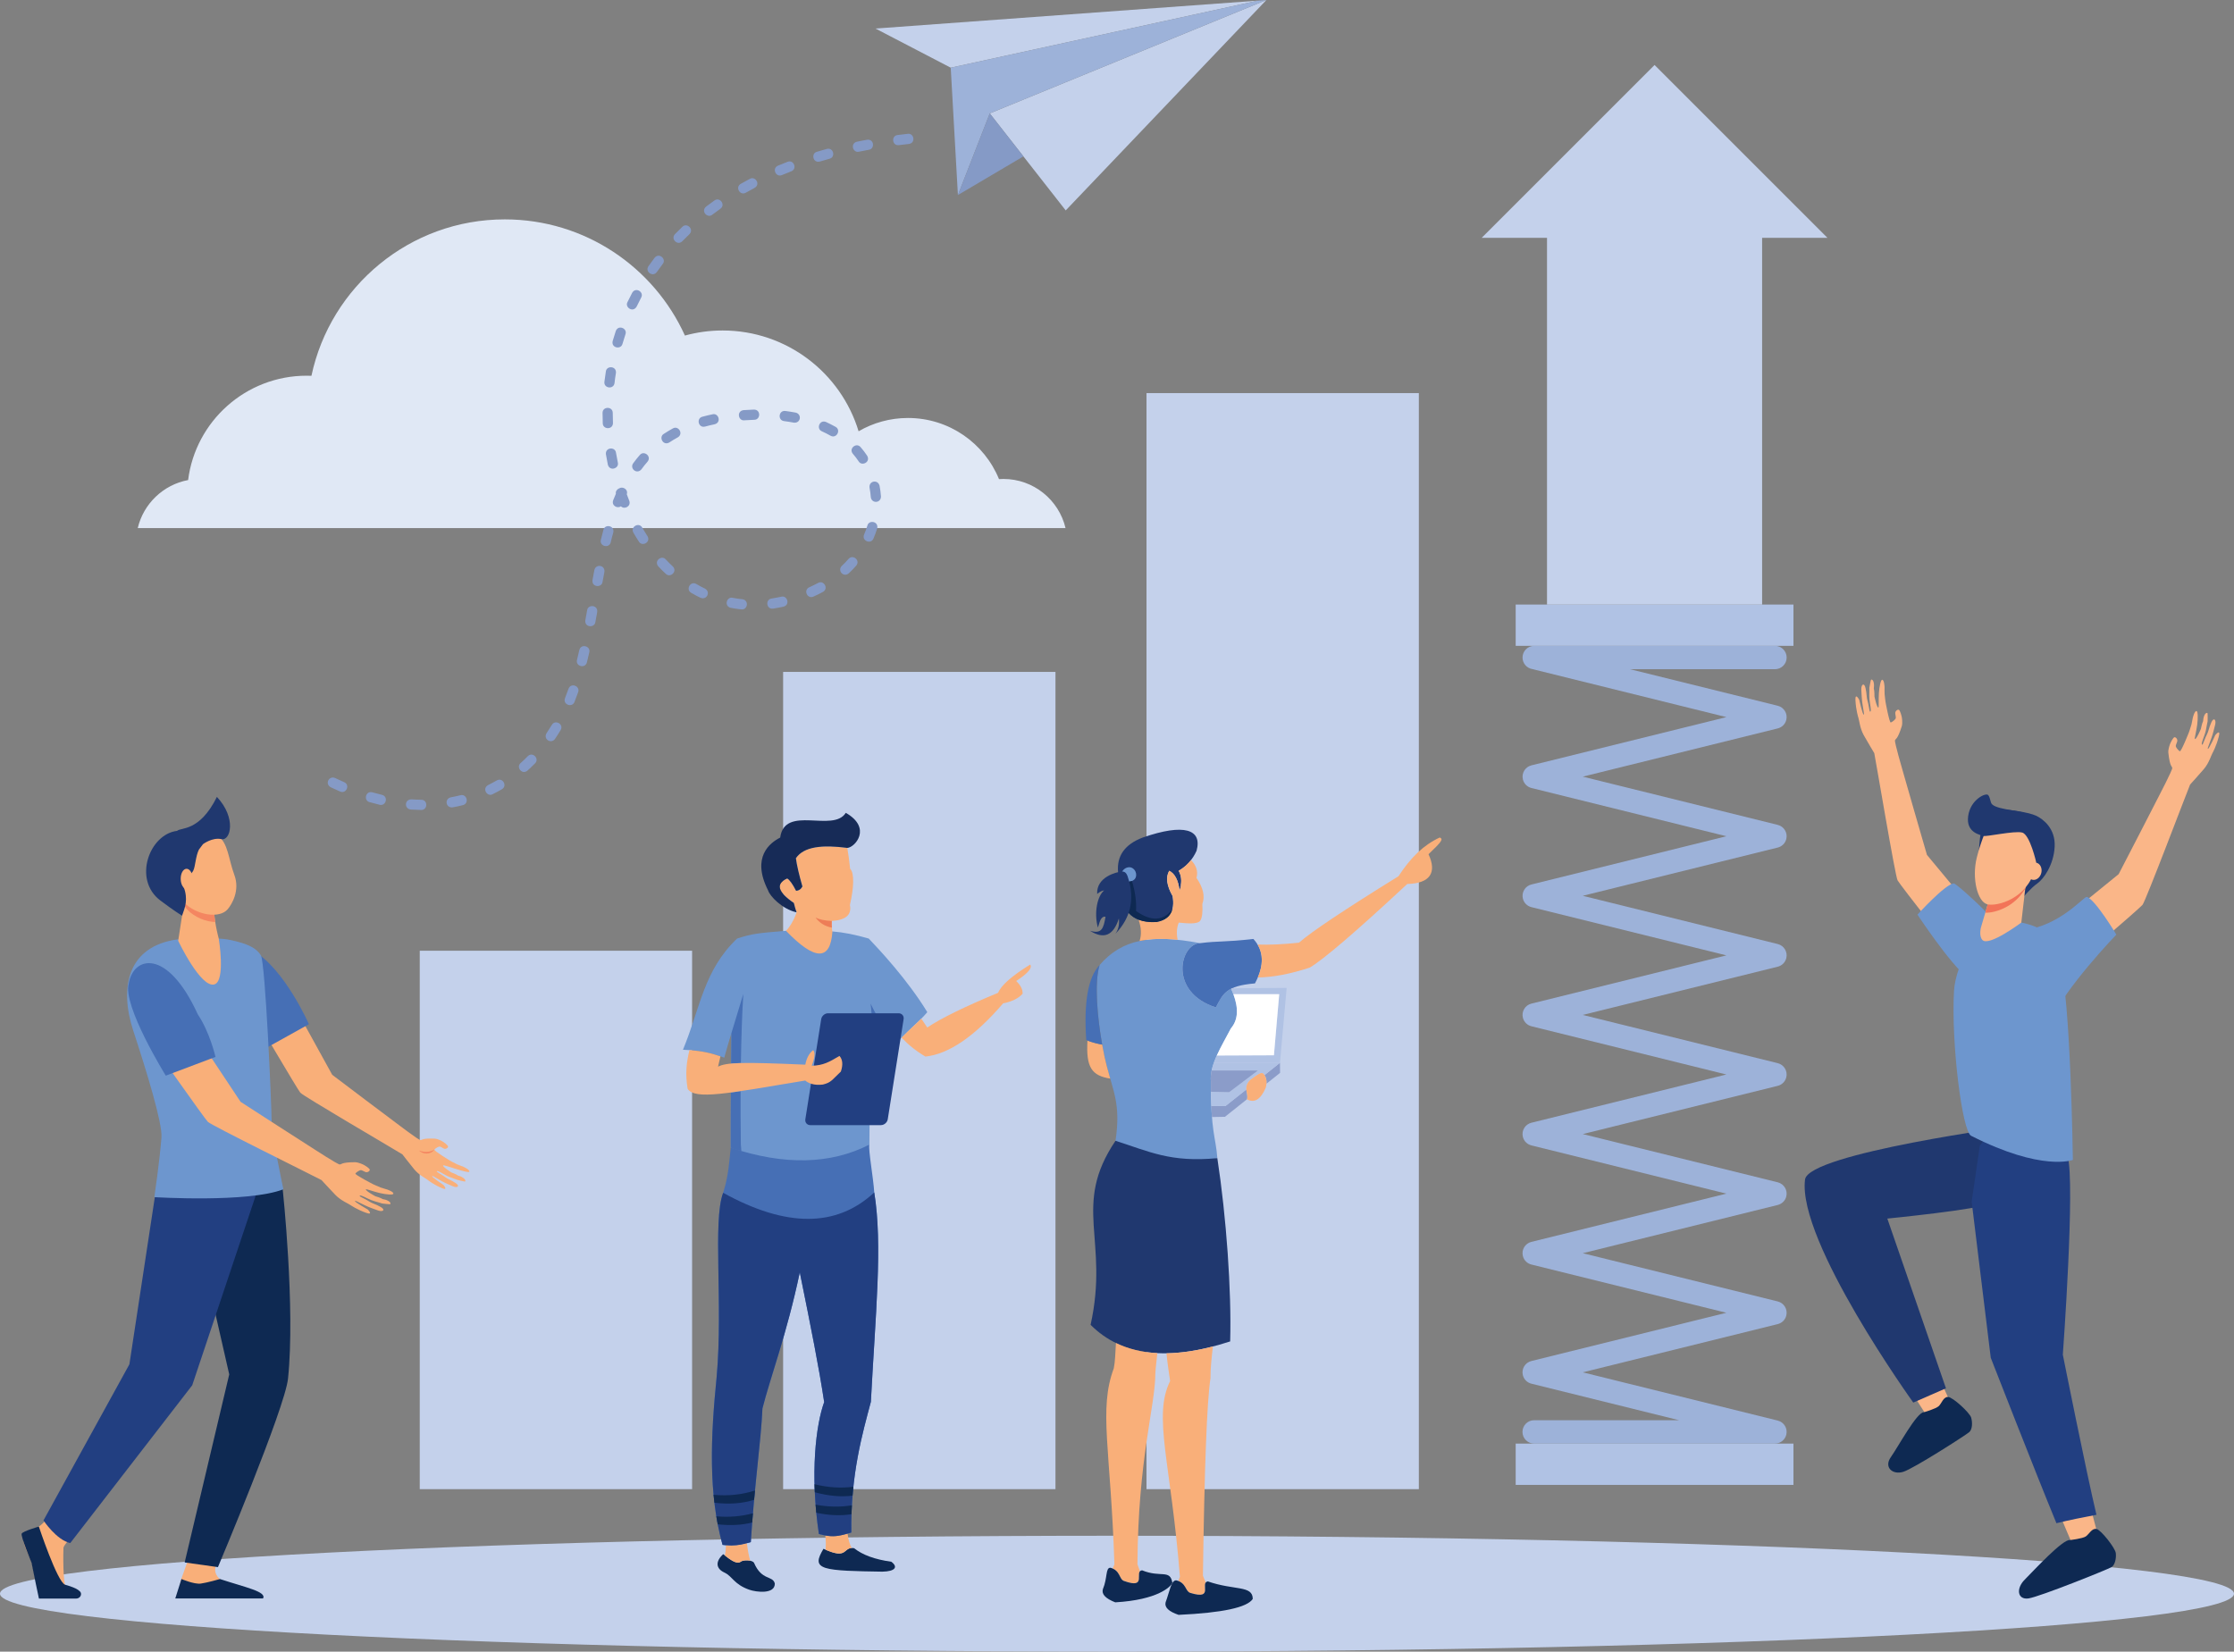 <?xml version="1.0" encoding="UTF-8"?><svg id="a" xmlns="http://www.w3.org/2000/svg" viewBox="0 0 1970.74 1457.23"><rect x="0" y="0" width="1970.74" height="1457.23" fill="#808080" stroke="none"/><path d="M121.49,465.95H939.98c-5.88-24.87-28.2-43.37-54.87-43.37-1.27,0-2.56,.05-3.83,.15-12.92-31.64-44.02-53.95-80.32-53.95-15.89,0-30.74,4.29-43.54,11.73-15.61-51.46-63.41-88.93-119.97-88.93-11.5,0-22.66,1.57-33.24,4.48-27.38-60.45-88.23-102.5-158.91-102.5-83.82,0-153.83,59.18-170.56,138.02-1.42-.05-2.82-.1-4.23-.1-53.7,0-98.02,40.16-104.56,92.07-21.91,4.11-39.36,20.86-44.44,42.4Z" style="fill:#e0e8f5; fill-rule:evenodd;"/><path d="M985.37,1354.99c544.2,0,985.36,22.89,985.36,51.13s-441.16,51.12-985.36,51.12S0,1434.35,0,1406.11s441.16-51.13,985.37-51.13Z" style="fill:#c4d1eb; fill-rule:evenodd;"/><polygon points="1117.17 0 873.12 100.05 940.13 185.65 1117.17 0" style="fill:#c4d1eb; fill-rule:evenodd;"/><polygon points="838.69 59.72 1109.71 .55 772.32 25.19 838.69 59.72" style="fill:#c4d1eb; fill-rule:evenodd;"/><polygon points="838.69 59.72 845.03 172.08 873.12 100.05 1117.17 0 1109.71 .55 838.69 59.72" style="fill:#9db2d9; fill-rule:evenodd;"/><polygon points="845.03 172.08 902.81 137.97 873.12 100.05 845.03 172.08" style="fill:#859ac6; fill-rule:evenodd;"/><path d="M800.82,118.07c5.71-.71,7.04,8.19,.97,8.95l-8.9,1.04c-5.81,.73-7.01-8.19-1.06-8.93l8.98-1.06h0ZM291.7,694.57c-5.36-3.06-1.46-10.41,3.9-8.12,2.66,1.24,5.29,2.47,7.99,3.65,5.48,2.35,1.93,10.62-3.52,8.29l-8.37-3.82h0Zm34.31,13.15c-5.41-1.35-3.64-10.18,2.45-8.65,2.84,.77,5.64,1.52,8.5,2.22,5.93,1.48,3.54,10.16-2.04,8.77-3.01-.71-5.94-1.51-8.91-2.33h0Zm36.31,6.53c-5.91-.74-5.48-8.98,.58-8.98,2.92,.19,5.81,.32,8.73,.36,5.87,0,5.93,9-.05,9-3.04-.19-6.16-.18-9.26-.38h0Zm36.98-1.92c-5.96,.75-7.47-7.4-1.65-8.85,2.87-.5,5.7-1.16,8.53-1.84,5.77-1.44,7.93,7.29,2.19,8.73-2.99,.75-6.03,1.44-9.07,1.97h0Zm35.28-11.59c-4.58,2.62-9.73-4.79-3.99-8.07,2.62-1.26,5.13-2.67,7.65-4.09,5.26-3.01,9.58,4.9,4.55,7.76-2.67,1.55-5.44,3.07-8.22,4.4h0Zm30.74-20.83c-4.89,4.07-10.25-3.16-6.02-6.69,2.07-1.86,4.4-3.98,6.28-6.01,4.31-4.31,10.54,2.19,6.46,6.27-2.21,2.21-4.4,4.35-6.72,6.43h0Zm24.27-27.95c-3.31,4.64-10.58,.42-7.46-5.03,1.64-2.43,3.21-4.88,4.72-7.39,2.82-4.93,10.78-.73,7.71,4.64-1.58,2.65-3.25,5.23-4.97,7.78h0Zm17.21-32.66c-2.01,5.36-10.53,2.45-8.38-3.3,1.09-2.73,2.11-5.48,3.08-8.25,2.19-5.83,10.5-2.34,8.52,2.94-1.02,2.89-2.09,5.76-3.22,8.61h0Zm10.94-34.92c-1.45,5.81-10.17,3.56-8.74-2.14l2.05-8.67c1.51-6.04,10.15-3.52,8.79,1.95l-2.09,8.86h0Zm7.46-35.49c-.66,5.24-9.67,4.9-8.85-1.64l1.6-8.83c.66-5.31,9.68-4.89,8.87,1.58l-1.61,8.89h0Zm6.33-35.46c-.66,5.27-9.67,4.9-8.86-1.62l1.66-8.9c1.42-5.67,9.6-4.4,8.84,1.71l-1.64,8.81h0Zm7.26-34.98c-1.44,5.78-10.17,3.57-8.74-2.16,.72-2.94,1.45-5.92,2.27-8.84,1.37-5.47,10.19-3.63,8.68,2.41-.85,2.68-1.54,5.83-2.22,8.59h0Zm8.96-31.75c-3.18,2.34-8.57-.69-6.82-5.36,.75-1.9,1.54-3.79,2.36-5.66-.39-2.22,1.01-4.01,2.84-4.76,3.06-2.02,8.25,.73,6.8,5.18,.7,1.91,1.41,3.84,2.17,5.72,1.84,4.91-4.29,8.05-7.36,4.88h0Zm18.06-32.59c-3.98,4.77-10.57-.69-7.24-5.36,1.83-2.51,3.81-4.98,5.85-7.32,3.61-4.33,10.75,1.16,6.77,5.94-1.9,2.15-3.68,4.42-5.38,6.74h0Zm24.65-23.73c-5.7,3.25-9.51-4.92-4.9-7.56,2.65-1.74,5.27-3.31,8.04-4.84,4.88-2.78,9.67,4.84,4.24,7.94-2.54,1.37-4.98,2.87-7.39,4.45h0Zm31.46-14.01c-5.93,1.49-7.88-7.31-2.3-8.7,3-.82,5.98-1.52,9.02-2.16,5.24-1.31,8.04,7.26,1.76,8.83-2.85,.59-5.68,1.28-8.49,2.04h0Zm34.67-5.53c-5.28,.66-7.12-8.17-.63-8.98,3.06-.22,6.1-.38,9.16-.47,6.27,0,5.86,8.99,.27,8.99-2.95,.1-5.87,.26-8.81,.46h0Zm35.03,.69c-5.77-.72-4.8-9.67,1.2-8.92,3.08,.4,6.09,.87,9.14,1.45,5.67,1.41,4.4,9.6-1.71,8.84-2.88-.54-5.73-.99-8.64-1.36h0Zm33.38,9.01c-5.23-2.24-1.96-10.63,3.71-8.2,2.94,1.33,5.62,2.76,8.44,4.29,5.03,2.87,.71,10.78-4.55,7.77l4.55-7.77-4.55,7.77c-2.5-1.4-4.99-2.68-7.6-3.86h0Zm27.35,19.84c-3.92-4.7,3.14-10.29,6.82-5.88,2.08,2.36,4.07,5,5.81,7.62,3.29,5.75-4.92,9.5-7.52,4.94-1.56-2.31-3.26-4.59-5.11-6.68h0Zm14.71,29.84c-.75-6.02,7.4-7.44,8.84-1.67,.62,3.15,1.02,6.28,1.25,9.48,0,6-8.24,6.52-8.99,.54-.2-2.83-.56-5.57-1.1-8.36h0Zm-1.86,33.41c1.28-5.12,10.19-3.71,8.59,2.69-.95,3.05-2.02,5.96-3.28,8.89-2.31,5.39-10.61,1.92-8.25-3.58,1.13-2.65,2.08-5.24,2.94-8h0Zm-16.64,29.49c3.59-4.3,10.75,1.15,6.74,5.96-2.05,2.34-4.28,4.68-6.56,6.79-4.68,3.9-10.28-2.44-6.13-6.59,2.07-1.93,4.08-4.03,5.94-6.16h0Zm-26.89,21.22c4.92-2.81,9.66,4.84,4.28,7.92-2.75,1.48-5.54,2.88-8.4,4.14-5.57,2.39-8.96-5.95-3.63-8.24,2.64-1.19,5.2-2.46,7.75-3.82h0Zm-32.4,12.13c5.32-1.33,8.02,7.27,1.83,8.82-3.06,.66-6.09,1.25-9.18,1.71-5.95,.75-6.99-8.2-1.17-8.92,2.89-.51,5.64-.98,8.52-1.6h0Zm-34.4,2.24c6.11,.76,4.73,9.66-.93,8.95-3.05-.27-6.34-.79-9.35-1.38-6.21-1.55-3.49-10.14,1.81-8.82,2.73,.53,5.7,1,8.47,1.25h0Zm-32.97-9.37c5.33,3.04,1.47,10.41-3.92,8.1-2.82-1.33-5.61-2.85-8.3-4.42-4.96-2.83-.71-10.78,4.62-7.73,2.43,1.44,5.04,2.84,7.6,4.04h0Zm-28.41-19.61c4.44,4.44-2.21,10.51-6.17,6.56-2.26-2.11-4.52-4.32-6.62-6.59-4.13-4.96,3.17-10.24,6.64-6.08,1.94,2.1,4.05,4.16,6.14,6.11h0Zm-22.33-26.75c3.26,5.7-4.92,9.51-7.55,4.9-1.69-2.57-3.28-5.2-4.84-7.86-2.98-5.21,4.88-9.6,7.79-4.51,1.48,2.53,2.99,5.02,4.6,7.47h0Zm-26.13-64.84c1.31,5.24-7.26,8.04-8.83,1.76-.62-3.01-1.18-6.02-1.68-9.05-.77-6.2,8.2-6.94,8.89-1.37,.54,2.89,1.03,5.77,1.62,8.66h0Zm-4.3-34.96c0,6.28-9,5.86-9,.28-.11-3.06-.18-6.09-.19-9.15,0-5.9,9-5.94,9,.02,.01,2.96,.07,5.89,.18,8.85h0Zm1.38-35.24c-.73,5.88-9.67,4.77-8.93-1.12,.36-3.04,.79-6.09,1.28-9.11,.67-5.38,9.67-4.88,8.87,1.53-.55,2.74-.88,5.91-1.22,8.71h0Zm7.01-34.54c-1.32,5.29-10.19,3.67-8.63-2.56,.85-2.94,1.77-5.84,2.72-8.75,2.22-5.92,10.48-2.33,8.54,2.86-.92,2.81-1.81,5.61-2.62,8.45h0Zm12.51-32.91c-3.29,5.75-10.68,.58-8.08-3.98,1.34-2.76,2.69-5.48,4.13-8.19,3.08-5.39,10.73-.64,7.92,4.27-1.38,2.61-2.69,5.24-3.97,7.9h0Zm17.76-30.44c-3.43,4.81-10.78-.4-7.32-5.24,1.76-2.5,3.55-4.97,5.41-7.41,4.05-4.86,10.66,1.26,7.12,5.52-1.79,2.34-3.5,4.72-5.2,7.13h0Zm22.49-27.19c-4.28,4.28-10.55-2.18-6.43-6.3,2.13-2.2,4.31-4.34,6.51-6.45,3.98-3.98,10.6,2.13,6.19,6.54-2.13,2.04-4.23,4.1-6.27,6.21h0Zm26.43-23.39c-4.12,3.43-10.4-3.04-5.4-7.21,2.43-1.84,4.89-3.67,7.39-5.42,4.7-3.36,10.09,3.86,5.13,7.4-2.41,1.69-4.78,3.44-7.12,5.22h0Zm29.56-19.43c-5.04,2.88-9.64-4.86-4.38-7.86,2.66-1.5,5.34-2.98,8.04-4.39,4.7-2.69,9.7,4.81,4.1,8.02-2.6,1.34-5.21,2.8-7.76,4.24h0Zm31.87-15.56c-5.32,2.28-9.02-5.92-3.44-8.32,2.81-1.18,5.65-2.32,8.49-3.41,5.56-2.09,8.72,6.35,3.16,8.44-2.74,1.03-5.51,2.16-8.21,3.3h0Zm33.44-11.94c-6.17,1.54-7.85-7.31-2.51-8.64l8.74-2.51c5.96-1.49,7.88,7.31,2.34,8.69l-8.56,2.46h0Zm34.55-8.69c-5.29,1.32-8.03-7.26-1.8-8.82,2.96-.62,5.94-1.17,8.92-1.74,6.54-.82,6.88,8.19,1.63,8.85-2.92,.55-5.85,1.1-8.75,1.71Z" style="fill:#859ac6; fill-rule:evenodd;"/><rect x="370.29" y="838.83" width="240.25" height="475.05" style="fill:#c4d1eb;"/><rect x="690.84" y="592.83" width="240.25" height="721.05" style="fill:#c4d1eb;"/><rect x="1011.39" y="346.83" width="240.26" height="967.05" style="fill:#c4d1eb;"/><path d="M1565.79,569.81c5.7,0,10.32,4.62,10.32,10.32s-4.62,10.32-10.32,10.32h-127.84l130.3,32.24c5.52,1.36,8.9,6.94,7.54,12.45-.96,3.91-4.04,6.74-7.7,7.58l-171.84,42.52,172,42.56c5.52,1.36,8.9,6.93,7.54,12.46-.96,3.91-4.04,6.74-7.7,7.58l-171.84,42.52,172,42.57c5.52,1.36,8.9,6.93,7.54,12.45-.96,3.9-4.04,6.74-7.7,7.58l-171.84,42.52,172,42.56c5.52,1.36,8.9,6.94,7.54,12.46-.96,3.9-4.04,6.73-7.7,7.58l-171.84,42.52,172,42.56c5.52,1.36,8.9,6.94,7.54,12.45-.96,3.91-4.04,6.74-7.7,7.58l-171.84,42.52,172,42.56c5.52,1.35,8.9,6.93,7.54,12.45-.96,3.9-4.04,6.73-7.7,7.58l-171.84,42.52,172,42.56c5.52,1.36,8.9,6.94,7.54,12.46-1.16,4.7-5.36,7.84-10,7.84v.02h-212.41c-5.7,0-10.32-4.62-10.32-10.32s4.62-10.31,10.32-10.31h127.85l-130.14-32.2c-3.67-.84-6.74-3.68-7.7-7.58-1.36-5.52,2.01-11.1,7.54-12.46l172.01-42.56-171.84-42.52c-3.67-.84-6.74-3.68-7.7-7.58-1.36-5.52,2.01-11.1,7.54-12.45l172.01-42.56-171.84-42.52c-3.67-.84-6.74-3.67-7.7-7.58-1.36-5.52,2.01-11.1,7.54-12.46l172.01-42.56-171.84-42.52c-3.67-.84-6.74-3.67-7.7-7.58-1.36-5.52,2.01-11.1,7.54-12.45l172.01-42.56-171.84-42.52c-3.67-.84-6.74-3.67-7.7-7.58-1.36-5.52,2.01-11.1,7.54-12.45l172.01-42.56-171.84-42.52c-3.67-.84-6.74-3.67-7.7-7.58-1.36-5.52,2.01-11.1,7.54-12.45l172.01-42.56-171.32-42.39c-4.86-.84-8.55-5.07-8.55-10.17,0-5.7,4.62-10.32,10.32-10.32h212.41Z" style="fill:#9db2d9; fill-rule:evenodd;"/><rect x="1337.07" y="1273.69" width="245.04" height="36.43" style="fill:#b0c2e4;"/><rect x="1337.07" y="533.39" width="245.04" height="36.42" style="fill:#b0c2e4;"/><polygon points="1364.71 533.39 1554.46 533.39 1554.46 209.84 1612.1 209.84 1459.58 57.33 1307.07 209.84 1364.71 209.84 1364.71 533.39" style="fill:#c4d1eb; fill-rule:evenodd;"/><path d="M1085.84,907.36c7.02-8.18,7.09-19.84,.19-34.99-7.16,3.63-9.6,9.11-13.47,16.46-42.25-13.57-31.56-56.18-14.01-56.68-42.94-8.17-68.9-3.51-88.51,19.3-6.61,21.04,1.26,70.51,6.32,89.17,5.34,21.55,12.59,33.6,7.69,65.89,22.82,16.43,29.25,33.51,89.84,15.31-1.35-18.63-5.93-23.17-5.68-67.54-1.55-14.64,9.87-31.83,17.64-46.92Z" style="fill:#6d96ce; fill-rule:evenodd;"/><path d="M1073.89,1021.83c-41.54,4-60.39-5.98-89.84-15.31-38.71,57.42-5.33,87.03-21.97,162.38,27.46,27.56,68.5,32.44,123.12,14.64,1.29-44.5-3.37-109.95-11.32-161.71Z" style="fill:#20386f; fill-rule:evenodd;"/><path d="M984.45,1184.94c-.57,8.93-.74,16.83-1.93,22.38-13.5,36.22-2.65,71.7,.56,172.92-.48,1.27-.99,2.49-1.53,3.65,6.77,2.98,5.94,9.52,9.96,10.97,18.82,6.8,11.03-5.21,14.12-8.56-.84-2.09-1.58-4.12-2.22-6.11,.5-93.3,15.75-139.5,15.8-168.54,.18-4.43,1.36-13.61,1.74-17.79h-.12c-13.48-.71-25.6-3.68-36.36-8.92Z" style="fill:#f9af79; fill-rule:evenodd;"/><path d="M972.9,1402.18c4.23-10.04,2.2-19.2,6.76-18.96,8.83,2.52,7.48,10.08,11.84,11.65,21.33,7.71,8.47-8.74,16.02-9.38,16.48,6.79,24.76-1.29,26.71,11.16-1.47,3.17-12.44,14.88-50.4,17.09-8.57-3.34-12.21-7.2-10.93-11.56Z" style="fill:#0e2952; fill-rule:evenodd;"/><path d="M1029,1194.01c1.05,10.38,2.37,18.39,3.22,24.47-15.38,31.32,.71,71.75,8.65,172.7-.42,1.3-.87,2.54-1.36,3.72,6.91,2.66,6.37,9.23,10.46,10.5,19.12,5.91,10.78-5.72,13.71-9.21-.94-2.06-1.78-4.05-2.51-6,1.33-96.13,3.55-154.14,6.66-174.03-.05-9.35,1.08-19.07,2.15-28.15-14.75,3.82-28.41,5.82-40.98,6Z" style="fill:#f9af79; fill-rule:evenodd;"/><path d="M1028.24,1413.76c3.76-10.23,4.8-19.46,9.36-19.44,8.94,2.1,7.95,9.71,12.37,11.08,21.67,6.7,8.06-9.13,15.57-10.12,23.29,8.11,39.57,3.24,39.59,15.45-4.85,7.55-26.66,12.24-65.43,14.06-8.71-2.94-12.53-6.62-11.46-11.03Z" style="fill:#0e2952; fill-rule:evenodd;"/><path d="M1072.57,888.83c-42.25-13.56-31.56-56.17-14.01-56.67,17.1-2.16,21.11-.75,47.12-3.72,9.45,10.34,9.91,23.42,1.37,39.22-25.63,2.14-28.14,9.14-34.47,21.17Z" style="fill:#466fb5; fill-rule:evenodd;"/><path d="M1109.37,833.37c10.7,.39,22.9-.17,36.59-1.7,10.75-9.49,39.98-29,87.69-58.55,10.97-16.75,22.17-27.54,36.43-34.21,3.49,1.49,1.44,3.88-9.91,14.78,7.6,16.23,1.38,25.78-18.74,26.24-44.88,41.75-73.52,66.33-85.92,73.74-16.97,5.63-32.28,8.54-45.94,8.76,4.79-11.16,4.72-20.85-.21-29.06Z" style="fill:#f9af79; fill-rule:evenodd;"/><path d="M979.39,951.65c-16.34-2.61-21.49-9.87-20.06-33.6,3.07,1.21,8.12,2.72,12.96,3.61,1.35,7.65,2.8,14.28,4.07,18.97,.54,2.19,2.46,9,3.03,11.02Z" style="fill:#f9af79; fill-rule:evenodd;"/><path d="M972.29,921.66c-4.84-.89-8.79-1.93-11.86-3.15-.78-.31-1.51-.63-2.18-.96-2.29-33.48,1.64-55.52,11.79-66.09-4.95,15.75-1.78,47.44,2.25,70.2Z" style="fill:#466fb5; fill-rule:evenodd;"/><path d="M1020.12,813.53c-22.04,1.23-32.86-10.97-32.45-36.6-.67-2.59-1.13-5.06-1.35-7.41-1.33-14.33,5.89-24.51,21.65-30.53,36.89-12.78,52.75-7.22,47.58,11.65-3.48,7.74-8.75,13.62-15.81,17.64,2.03,3.66,2.7,7.76,1.99,12.31,.06,1.26-.33,2.97-1.17,5.16-1.13-9.2-4.18-15.03-9.14-17.47-3.25,5.66-2.25,13.09,2.99,22.3,2.27,13.28-2.5,20.93-14.31,22.96Z" style="fill:#20386f; fill-rule:evenodd;"/><path d="M975.22,808.86c-4.69-.84-5.45,6.65-6.75,9.49-3.54-13.28-.42-27.85,5.56-32.76-1.92,.26-3.97,1.31-6.16,3.16-.81-15.02,16.95-19.33,21.63-19.81,2.37-.25,4.09,1.09,5.16,4.01,6.72,19.53,3.17,36.5-10.65,50.91,2.62-3.79,3.61-8.29,3-13.47-4.75,15.04-13.24,18.65-25.46,10.81,10.11,3.06,11.92-1.72,13.68-12.33Z" style="fill:#20386f; fill-rule:evenodd;"/><path d="M989.84,768.95c1.66-2.4,4.15-4.27,7.64-3.67,5.53,1.74,6.31,9.07,2.29,11.36-1.13,.82-2.43,1.09-3.62,1.22-.42-1.62-.92-3.26-1.49-4.92-1.01-2.75-2.62-4.08-4.82-3.98Z" style="fill:#6d96ce; fill-rule:evenodd;"/><path d="M1005.3,830.24c1.82-5.57,1.51-11.82-.91-18.78,4.38,1.72,9.62,2.41,15.73,2.07,11.81-2.03,16.58-9.68,14.31-22.96-5.24-9.2-6.24-16.63-2.99-22.3,4.96,2.45,8.01,8.27,9.14,17.47,.84-2.19,1.22-3.9,1.17-5.16,.71-4.55,.04-8.66-1.99-12.31,4.31-2.46,7.96-5.6,10.93-9.45,4.74,4.92,6.34,10.18,4.8,15.77,5.95,8.66,7.67,16.31,5.16,22.96,.41,7.02-.15,11.86-1.66,14.51-2.41,4.22-14.81,2.22-19.14,1.96-1.82,4.58-2.15,9.64-1,15.17-12.8-1.3-23.85-1.02-33.54,1.04Z" style="fill:#f9af79; fill-rule:evenodd;"/><path d="M1129.13,937.73l.09,8.86-11.99,9.56c.24-2.9-.34-5.44-1.74-7.61l13.63-10.81h0Zm-29.12,32.16l-19.38,15.46-11.52,.21c-.23-2.91-.43-6.15-.58-9.79l12.44,.13,18.45-14.63c.04,.59,.13,1.2,.27,1.82,.77,3.33,.87,5.6,.32,6.79Z" style="fill:#8b9cc9; fill-rule:evenodd;"/><path d="M1129.13,937.73l-13.63,10.81c-.23-.36-.48-.7-.75-1.04-2.04-2.14-5.25,.51-11.64,5.12-2.71,2.4-3.94,5.29-3.68,8.66l-18.45,14.63-12.44-.13c-.15-3.72-.27-7.86-.31-12.52l16.12,.38,25.41-19.17h-40.91c.47-2.22,1.13-4.47,1.93-6.74h58.35Z" style="fill:#b0c2e4; fill-rule:evenodd;"/><path d="M1109.75,944.47l-25.41,19.17-16.12-.38c-.03-2.8-.04-5.79-.02-8.98-.34-3.17-.06-6.45,.65-9.81h40.91Z" style="fill:#8b9cc9; fill-rule:evenodd;"/><path d="M1129.13,937.73h-58.35c.76-2.13,1.64-4.28,2.61-6.44l50.42-.22,4.66-53.9h-40.43c-.58-1.56-1.25-3.16-2-4.8,.27-.14,.56-.28,.85-.41l48.15-.36-5.91,66.14Z" style="fill:#b0c2e4; fill-rule:evenodd;"/><path d="M1123.81,931.08l-50.42,.22c3.65-8.11,8.52-16.3,12.45-23.94,6.27-7.29,6.99-17.36,2.19-30.19h40.43l-4.66,53.9Z" style="fill:#fff; fill-rule:evenodd;"/><path d="M1100.02,969.9c6.52,3.6,12.04,.21,16.56-10.17,1.36-4.95,.75-9.03-1.83-12.23-2.04-2.14-5.25,.51-11.64,5.12-3.19,2.82-4.32,6.32-3.41,10.48,.77,3.33,.87,5.6,.32,6.79Z" style="fill:#f9af79; fill-rule:evenodd;"/><path d="M1002.16,803.75c.47-8.15-.73-16.97-3.58-26.45-.8,.33-1.64,.47-2.43,.55,2.58,9.88,2.4,19.09-.54,27.61,2.39,2.64,5.31,4.64,8.78,6,4.38,1.71,9.63,2.4,15.73,2.06,7.74-1.33,12.46-5.08,14.15-11.24-8.13,10.42-18.83,10.91-32.1,1.47Z" style="fill:#0e2952; fill-rule:evenodd;"/><path d="M1784.35,792.12s7.19-8.7,12.83-12.6c5.63-3.96,14.5-16.38,15.35-32.42,.85-16.09-10.11-24.42-16.37-27.4-6.25-3.03-31.01-7.36-40.01-4.78-9,2.58-10.39,34.82-10.39,34.82l8.85,26.62,29.75,15.78Z" style="fill:#20386f; fill-rule:evenodd;"/><path d="M1719.62,1235.37l-.13,19.63-21.03-7.7s-11.68-18.22-26.86-42.57c9.6-4.18,19.58-7.72,29.59-11.36,10.37,24.51,18.43,41.99,18.43,41.99Z" style="fill:#fab688; fill-rule:evenodd;"/><path d="M1697.15,1246.03s10.57-3.02,13.13-5.41c2.57-2.38,4.07-8.27,8.26-8.08,4.19,.17,19.1,13.92,20.33,18.17,1.29,4.47,1.04,10.38-1.58,12.76-2.62,2.42-48.87,32.12-58.26,35.09-9.38,2.98-17.43-3.9-10.98-12.98,6.45-9.09,22.91-39.76,29.1-39.54Z" style="fill:#0e2952; fill-rule:evenodd;"/><path d="M1779.96,993.01s-184.63,24.46-187.63,47.67c-7.01,54.25,95.49,196.81,95.49,196.81l28.82-12.59-51.72-149.75s82.46-8.15,89.84-13.3c7.38-5.14,25.21-68.84,25.21-68.84Z" style="fill:#20386f; fill-rule:evenodd;"/><path d="M1850.01,1351.97l-3.37,19.36-19.48-11.06s-8.53-19.91-19.48-46.46c10.18-2.51,20.59-4.39,31.07-6.31,6.2,25.87,11.25,44.46,11.25,44.46Z" style="fill:#fab688; fill-rule:evenodd;"/><path d="M1826.07,1358.8s10.94-1.25,13.87-3.16c2.92-1.91,5.39-7.48,9.48-6.62,4.09,.85,16.55,16.86,17.04,21.22,.54,4.63-.67,10.42-3.66,12.37-2.99,1.95-63.58,26.27-73.34,27.67-9.76,1.39-11.21-8.68-3.35-16.55,7.85-7.92,33.91-36.2,39.96-34.92Z" style="fill:#0e2952; fill-rule:evenodd;"/><path d="M1746.55,1010.72l17.39-22.74s53.14,7.98,60.02,31.95c6.88,23.97-4.22,175.31-4.22,175.31,0,0,20.67,103.65,29.66,141.25-10.48,1.92-25.12,4.92-35.31,7.44-18.94-45.95-57.93-145.96-57.93-145.96l-16.84-137.77,7.22-49.48Z" style="fill:#223f81; fill-rule:evenodd;"/><path d="M1677.59,640.99c-3.71,11.8-5.47,10.71-5.91,12.24-.51,1.77,6.56,25.95,6.56,25.95,0,0,20.4,71.26,21.64,75.11l48.53,58.45-21.2,32.93s-51.16-65.03-53.25-68.93c-2.11-3.84-18.81-103.51-20.55-112.25,0,0-5.81-9.62-9.26-15.78-3.45-6.15-4.06-13.61-4.78-15.49-.1-.28-2.12-6.69-2.57-15.31-.37-7.41,3.29-.55,3.29-.55,0,0,3.09,13.59,4.08,13.2,.76-.33-1.35-7.69-1.85-15.9-.13-2.09-.26-4.18-.35-6.06-.24-5.01,2.67-6.61,3.74-1.4,.39,1.83,.93,4.92,1.04,7.17,.11,2.4,.95,4.62,1.36,6.66,.77,4.02,1.29,6.95,1.44,6.83,.19-.17,.87,.52,.82-1.72-.09-2.71-1.49-8.39-1.33-12.34,.1-2.26,.02-6.98,.02-6.98,0,0,1.19-7.13,1.62-7.21,2.32-.36,2.85,4.75,2.32,7.81,.64,2.13,.58,7.09,.58,7.09,0,0,2.07,10.04,3.45,9.77,.59-.1,.05-6.46,.46-12.75,.38-5.83,1.69-11.65,2.82-11.76,1.93-.17,2.17,6.39,2.17,6.39,0,0-.06,4.59,.04,6.11,.11,1.78,.83,7.13,.83,7.13,0,0,3.35,18.45,4.64,18.06,1.3-.39,4.23-2.71,4.4-3.92,.19-1.21-.62-3.63-.46-4.84,.19-1.21,1.43-2.64,2.89-2.53,1.47,.1,2.81,6.35,2.81,6.35,0,0,1.05,5.05-.02,8.48Z" style="fill:#fab688; fill-rule:evenodd;"/><path d="M1723.62,779.43c2.35-.15,56.03,47.48,54.2,61.95-1.81,14.47-26.55,33.52-42.15,21.26-15.59-12.31-44.17-55.65-44.17-55.65,0,0,24.55-27.11,32.12-27.56Z" style="fill:#6d96ce; fill-rule:evenodd;"/><path d="M1747.71,817.1c-.65,.45-22.55,32.02-23.97,57.22-2.6,46.08,7.22,123.78,15.06,127.77,62.8,31.89,89.78,21.3,89.78,21.3,0,0-1.81-141.64-11.45-175.38-4.02-14.01-9.77-26.43-24.02-31.31-3.25-1.15-30.19-10.16-45.41,.4Z" style="fill:#6d96ce; fill-rule:evenodd;"/><path d="M1755.33,791.67l-7.79,26.54s-2.03,7.46,1.21,11.08c5.54,6.32,34.37-15.31,34.37-15.31l4.99-43.08-32.77,20.77Z" style="fill:#fab688; fill-rule:evenodd;"/><path d="M1786.6,783.88c-9.07,16.21-26.49,21.69-35.27,21.41l4-13.62,32.77-20.77-1.5,12.98Z" style="fill:#f27458; fill-rule:evenodd;"/><path d="M1782.53,725.63c-11.7-7.32-27.2-1.97-32.16,10.69-2.16,5.46-4.58,12.48-6.52,20.25-4.68,18.77,.83,39.36,9.38,41.31,8.54,1.99,35-4.75,42.02-31.28,4.34-16.4-.44-33.28-12.71-40.97Z" style="fill:#fab688; fill-rule:evenodd;"/><path d="M1788.46,767.25c-.97,4.17,1.02,8.15,4.42,8.96,3.4,.77,6.92-1.96,7.9-6.13,.94-4.13-1.03-8.15-4.42-8.92-3.39-.81-6.92,1.92-7.89,6.09Z" style="fill:#fab688; fill-rule:evenodd;"/><path d="M1796.35,761.15s3.49-8.68,4.22-17.55c.71-8.82-4.3-22.34-12.83-25.73-8.5-3.38-29.7-3.72-31.37-9.81-1.66-6.09-1.76-5.54-2.52-6.56-1.72-2.38-15.56,3.68-17.62,18.52-2.09,14.83,11.01,16.66,13.44,17.51,2.46,.9,27.19-4.71,34.13-2.99,6.94,1.65,12.54,26.61,12.54,26.61Z" style="fill:#20386f; fill-rule:evenodd;"/><path d="M1912.86,664.47c1.35,12.3,3.29,11.57,3.41,13.15,.16,1.84-11.47,24.18-11.47,24.18,0,0-33.85,65.94-35.82,69.47l-58.96,47.91,14.39,36.42s62.82-53.84,65.63-57.25c2.81-3.37,38.56-97.89,41.97-106.12,0,0,7.57-8.32,12.15-13.68,4.58-5.36,6.63-12.56,7.69-14.27,.16-.25,3.39-6.15,5.5-14.52,1.81-7.2-3.11-1.18-3.11-1.18,0,0-5.67,12.73-6.57,12.15-.69-.47,2.81-7.28,4.9-15.24,.54-2.02,1.06-4.05,1.51-5.88,1.22-4.87-1.33-7-3.39-2.1-.74,1.72-1.88,4.65-2.42,6.83-.58,2.33-1.83,4.35-2.62,6.27-1.54,3.79-2.62,6.57-2.73,6.42-.16-.21-.96,.34-.47-1.84,.61-2.64,3.09-7.94,3.69-11.85,.34-2.24,1.33-6.85,1.33-6.85,0,0,.23-7.23-.18-7.39-2.21-.8-3.73,4.11-3.8,7.21-1.04,1.97-1.95,6.84-1.95,6.84,0,0-3.98,9.45-5.29,8.91-.56-.21,1.21-6.34,2.04-12.59,.76-5.79,.61-11.75-.49-12.08-1.85-.54-3.37,5.84-3.37,5.84,0,0-.84,4.52-1.22,5.99-.45,1.72-2.2,6.83-2.2,6.83,0,0-6.87,17.44-8.07,16.81-1.19-.63-3.62-3.48-3.55-4.7,.05-1.22,1.32-3.44,1.39-4.66,.05-1.22-.9-2.87-2.34-3.05-1.46-.18-3.98,5.68-3.98,5.68,0,0-2.02,4.75-1.62,8.32Z" style="fill:#fab688; fill-rule:evenodd;"/><path d="M1840.8,791.33c-2.28-.6-24.31,26.29-56.37,29.29-1.04,14.54,6.9,89.5,24.6,80.5,11.56-28.38,57.93-76.52,57.93-76.52,0,0-18.81-31.36-26.15-33.28Z" style="fill:#6d96ce; fill-rule:evenodd;"/><path d="M686.93,824.59c3.71,.26,7.29-4.14,8.32-5.45,3.95-5.01,6.46-10.89,7.48-14.19-.77-2.19-1.58-4.96-2.42-8.31-14.29-9.71-16.25-16.89-5.86-21.55,2.09,1.18,4.69,4.79,7.79,10.84,2.48-.1,4.36-1.36,5.64-3.8-2.95-10.23-4.87-18.52-5.76-24.91,7.04-10.47,23.52-11.96,45.33-9.14,1.01,5.81,1.84,11.95,2.49,18.45,3.86,3.55,3.36,16.73-.19,31.91,1.77,8.63-3.56,13.34-15.99,14.13-.12,2.09,.07,4.48,.11,5.94,.04,1.32,.08,3.91,1.46,4.31l2.3,.57c-.23,30.86-16.03,36.79-50.69,1.19Z" style="fill:#f9af79; fill-rule:evenodd;"/><path d="M747.44,748.11c-21.81-2.83-38.29-1.34-45.33,9.13,.89,6.38,2.81,14.68,5.76,24.9-1.28,2.43-3.16,3.7-5.64,3.8-3.1-6.06-5.7-9.67-7.8-10.84-10.38,4.66-8.43,11.83,5.86,21.55,.84,3.34,1.65,6.12,2.42,8.31-12.86-2.88-23.62-14.38-25.13-19.36-15-29.56,1.73-42.05,10.68-46.61,3.95-29.27,46.63-3.96,57.86-21.83,23.49,13.41,7.91,30.69,1.31,30.95Z" style="fill:#172b57; fill-rule:evenodd;"/><path d="M719.42,809.58c3.49,1.72,8.26,2.72,14.33,3-.12,2.05-.03,4.42,.1,5.88-6.1-1.18-10.91-4.13-14.43-8.89Z" style="fill:#ed7d57; fill-rule:evenodd;"/><path d="M660.92,1402.59c-13.55-4.78-14.64-11.75-21.93-15.16-7.35-3.43-8.2-9.55-1.01-16.19,5.31,4.25,11.9,9.46,15.39,6.69,2.33-1.84,10.23-1.72,11.8,.97,6.88,16,16.45,10.93,18.34,18.21,.22,9.69-16.36,7.68-22.58,5.49Z" style="fill:#0e2952; fill-rule:evenodd;"/><path d="M778.31,1386.67c-23.86-.38-41.69-.67-49.93-3.27-8.89-2.81-7.05-8.22-1.95-16.9,22.49,10.34,16.5-2.12,27.01-.54,7.39,5.95,18.34,9.94,32.83,11.96,6.13,4.53,3.64,8.55-7.97,8.75Z" style="fill:#0e2952; fill-rule:evenodd;"/><path d="M766.39,828.09c-11.91-3.46-22.6-5.56-32.07-6.29-1.72,26.16-15.37,25.98-40.95-.55-24.64,2.07-29.46,2.39-43.13,6.83-29.58,28.25-32.3,60.86-47.76,98.12,17.12,.77,24.8,2.83,36.44,6.98,2.5-8.93,4.59-16.12,6.28-21.56-.48,49.13-.66,82.8-.54,101,56.61,22.43,103.25,14.75,122.29-2.73,.27-43.67,.63-78.25,1.09-103.72,6.77,7.98,13.05,14.17,18.84,18.56,13.88-15.91,23.28-22.32,31.15-31.7-17.42-28.61-42.39-55.23-51.63-64.92Z" style="fill:#6d96ce; fill-rule:evenodd;"/><path d="M880.48,875.95c-29.74,12.35-50.56,22.56-62.47,30.63l-5.29-7.83c-4.92,4.93-10.53,9.76-17.38,16.77,6.33,6.63,13.13,12.08,21.05,16.69,20.67-2.21,43.51-17.86,68.52-46.95,7.78-1.55,13.51-4.37,17.18-8.46,.19-3.75-1.69-7.5-5.67-11.27,10.37-6.76,14.5-11.6,12.39-14.51-16.26,10.05-25.7,18.36-28.33,24.93Z" style="fill:#f9af79; fill-rule:evenodd;"/><path d="M766.94,1009.89c-1.12,4.25,3.51,29.2,4.28,42.21,7.53,46.46,1.08,106.94-2.98,184.7-7.25,27.4-17.95,63.92-17.26,115.31-12.63,3.87-17.2,4.26-28.6,1.36-7.97-53.64-2.53-96.59,4.67-116.43-4.61-30.67-11.49-64.99-21.52-114.5-11.29,53.95-26.4,93.99-32.94,120.11-1.29,29.13-7.19,68.44-10.27,117.93-9.38,2.82-15.21,3.64-24.94,2.45-12.63-45.49-10.51-94.99-5.16-148.5,5.69-64.33-3.69-136.97,5.7-162.15,4.81-14.92,5.43-28.17,6.72-39.77,47.23,15.71,88,14.81,122.29-2.73Z" style="fill:#466fb5; fill-rule:evenodd;"/><path d="M653.35,962.7c-3.03,.44-5.9,.84-8.6,1.21-.14,21.67-.17,37.91-.11,48.7,2.68,1.19,6.44,2.58,9.37,2.93-.02-1.4-.45-4.61-.47-5.98-.19-16.57-.25-32.19-.19-46.86h0Zm138.42-43.43c-8.33-6.94-16.27-18.22-23.8-33.82,.85,5.43,1.19,12.71,1.01,21.81,6.41,7.44,12.37,13.26,17.89,17.44,1.7-1.95,3.33-3.75,4.9-5.44h0Zm-136.06-42.26c-3.67,11.82-7.18,23.35-10.52,34.6-.09,9.49-.17,18.41-.24,26.76,2.43-.23,5.27-.38,8.64-.47,.35-23.06,1.06-43.37,2.13-60.89Z" style="fill:#466fb5; fill-rule:evenodd;"/><path d="M730.44,894.01h62.32c2.86,0,4.82,2.34,4.37,5.2l-13.98,88.29c-.45,2.86-3.16,5.2-6.02,5.2h-62.32c-2.86,0-4.83-2.33-4.37-5.2l13.99-88.29c.45-2.85,3.16-5.2,6.01-5.2Z" style="fill:#223f81; fill-rule:evenodd;"/><path d="M608.22,926.53c-2.7,10.93-3.82,20.93-1.61,34.19,6.73,9.77,33.87,4.3,103.76-7.37,2.5,2.28,7.69,4.55,15.56,3.54,7.31-1.82,7.66-3.73,15.86-11.46,1.99-6.02,1.58-10.61-1.23-13.79-9.23,5.43-14.09,8.32-24.49,8.67,2.76-7.12,3.18-11.72,1.25-13.79-3.55,2.85-5.86,7.12-6.92,12.83-55.1-2.39-69.64-2.07-76.97,1.77,.8-3.46,1.5-6.49,2.12-9.12-8.58-2.92-15.56-4.62-27.33-5.47Z" style="fill:#f9af79; fill-rule:evenodd;"/><path d="M728.02,1354.73c.56,4.68,.64,8.88,.24,12.59,18.81,8.18,15.62-1.26,23.13-1.5-1.89-3.32-3.11-7.57-3.67-12.74-8.2,2.35-12.87,2.88-19.7,1.65h0Zm-87.67,8.61c0,3.41-.33,6.4-.99,8.99,5.03,3.97,10.81,8.12,14,5.6,1.53-1.22,5.47-1.58,8.43-.92-1.22-4.11-2.18-9.26-2.89-15.45-6.59,1.78-11.66,2.37-18.55,1.78Z" style="fill:#f9af79; fill-rule:evenodd;"/><path d="M771.22,1052.1c-33.22,30.97-77.65,31.07-133.29,.3-9.4,25.18,0,97.82-5.7,162.15-5.35,53.51-7.47,103.01,5.16,148.5,1.03,.13,2.02,.23,2.96,.31,6.89,.59,11.96,0,18.56-1.78,1.09-.29,2.22-.62,3.42-.98,3.08-49.49,8.97-88.8,10.27-117.93,6.54-26.12,21.65-66.16,32.94-120.11,10.02,49.51,16.91,83.83,21.52,114.5-7.2,19.84-12.64,62.79-4.67,116.43,2.08,.53,3.93,.94,5.64,1.26,6.84,1.22,11.5,.7,19.7-1.65,1.03-.3,2.11-.62,3.26-.97-.7-51.39,10.01-87.91,17.26-115.31,4.05-77.77,10.5-138.24,2.98-184.7Z" style="fill:#223f81; fill-rule:evenodd;"/><path d="M718.79,1316.62c12.12,3.3,23.22,4.29,33.29,2.98,.22-2.66,.46-5.28,.73-7.84-11.05,1.43-22.47,.7-34.27-2.22,.06,2.32,.14,4.69,.25,7.08h0Zm-88.57,9.23c13.18,1.59,24.86,.71,35.02-2.62,.25-2.77,.51-5.5,.77-8.18-11.41,3.72-23.59,5-36.53,3.82,.22,2.34,.46,4.66,.74,6.98h0Zm33.32,17.42c.21-2.74,.43-5.45,.66-8.12-10.18,2.79-20.94,3.68-32.31,2.69,.38,2.36,.8,4.71,1.25,7.05,11.24,1.26,21.38,.73,30.4-1.61h0Zm87.95-15.15c-10.27,1.7-20.95,1.51-32.03-.56,.18,2.35,.38,4.72,.62,7.13,11.33,2.4,21.68,2.82,31.06,1.28,.09-2.66,.21-5.28,.35-7.85Z" style="fill:#0e2952; fill-rule:evenodd;"/><path d="M63.85,1355.54s-7.68,7.49-7.87,10.24c-.17,2.75-.67,32.19,2.46,34.95,3.15,2.75,12.37,4.73,9.4,7.81-2.23,2.31-19.49,1.81-30.91,1.21-3.32-.22-7.52-26.74-8.84-30.65-1.9-5.67-8.82-18.05-7.08-21.96,.86-1.92,7.17-6.33,12.9-10.01,6.02-3.91,11.79-12.54,11.79-12.54l18.15,20.96Z" style="fill:#f9af79; fill-rule:evenodd;"/><path d="M166.74,1373.92l-6.9,19.48c-.51,3.09-2.52,10.68-2.52,13.49,0,10.51,47.44-8.92,36.82-13.59-.97-.44-3.99-3.8-4.3-7.37-.5-5.5,3.98-12.38,3.98-12.38l-27.08,.38Z" style="fill:#f9af79; fill-rule:evenodd;"/><path d="M232.21,1005.45l17.18,43.81s11.21,104.55,4.69,167.12c-2.74,26.19-61.81,166.29-61.81,166.29l-29.36-4.12,39.31-165.91-14.46-63.45-20.48-125.46,64.93-18.27Z" style="fill:#0e2952; fill-rule:evenodd;"/><path d="M151.29,1007.7l-14.74,48.76-22.4,147.26-75.8,137.74s11.39,17.28,23.63,19.98l107.59-139.23,58.31-174.27-2.05-38.74-74.54-1.49Z" style="fill:#223f81; fill-rule:evenodd;"/><path d="M383.43,1004.63c-11.44-.55-11.08,1.4-12.56,1.26-1.72-.1-20.22-14.19-20.22-14.19,0,0-54.71-41.07-57.57-43.39l-34.14-61.94-35.59,8.22s38.94,66.36,41.58,69.49c2.62,3.08,83.07,50.02,90.05,54.41,0,0,6.36,8.25,10.52,13.31,4.17,5.06,10.36,7.97,11.77,9.23,.2,.15,5.08,4.06,12.36,7.17,6.27,2.77,1.59-2.67,1.59-2.67,0,0-10.72-7.15-10.01-7.88,.55-.6,6.16,3.65,13.07,6.75,1.78,.79,3.52,1.54,5.14,2.23,4.25,1.83,6.61-.2,2.47-2.86-1.46-.93-3.93-2.39-5.83-3.2-2.07-.91-3.68-2.38-5.3-3.36-3.21-1.99-5.59-3.42-5.44-3.49,.21-.09-.16-.95,1.75-.15,2.31,.93,6.73,4.01,10.24,5.14,1.98,.65,6.01,2.22,6.01,2.22,0,0,6.86,1.85,7.05,1.47,1.1-1.91-3.43-4.65-6.21-5.13-1.62-1.29-5.92-2.8-5.92-2.8,0,0-8.01-5.08-7.31-6.22,.56-.96,22.1,7.49,23.08,5.51,.78-1.67-5.58-4.51-5.58-4.51,0,0-3.98-1.41-5.27-1.99-1.5-.68-5.88-3.06-5.88-3.06,0,0-14.79-8.89-14.03-9.94,.74-1.04,3.75-2.87,4.86-2.63,1.12,.24,2.93,1.74,4.01,1.94,1.12,.24,2.77-.41,3.17-1.72,.38-1.36-4.54-4.53-4.54-4.53,0,0-3.99-2.55-7.3-2.68Z" style="fill:#f9af79; fill-rule:evenodd;"/><path d="M272.51,903.65l-36.61,20.37s-15.68-30.61-22.32-45.58c-8.05-18.16-16.23-42.14-13.82-42.58,6.79-1.24,15.97-1.47,23.92,3.16,27.5,16.1,48.83,64.63,48.83,64.63Z" style="fill:#466fb5; fill-rule:evenodd;"/><path d="M34.28,1346.9s16.2,48.87,23.13,51.28c1.86,.61,12.21,3.2,13.88,7.11l.12,.38c.54,2.47-1.58,4.73-4.14,4.73H34.34s-4.67-21.96-6.53-31.59c0,0-9.77-23.61-8.68-25.7,1.08-2.14,15.15-6.21,15.15-6.21Z" style="fill:#0e2952; fill-rule:evenodd;"/><path d="M154.62,1410.34l5.44-17.16s11.4,4.84,17.1,4.01c5.71-.77,16.85-4.01,16.85-4.01,22.77,7.48,41.42,11.12,38.04,17.16h-77.43Z" style="fill:#0e2952; fill-rule:evenodd;"/><path d="M369.61,1015.06c4.76,1.86,9.27,1.78,13.62-.82-3.26,4.76-10.27,4.36-13.62,.82Z" style="fill:#f48661; fill-rule:evenodd;"/><path d="M156.62,828.81c-44.08,6.03-51.63,42.33-38.99,80.79,11.82,35.95,25.76,81.56,24.81,93.92-1.65,21.24-6.29,52.72-6.29,52.72,0,0,82.74,5.17,113.84-6.94,0,0-10.4-48.21-10.4-60.81s-5.52-138.95-9.44-145.55c-3.94-6.61-11.85-10.35-26.86-13.59-15.01-3.25-46.67-.55-46.67-.55Z" style="fill:#6d96ce; fill-rule:evenodd;"/><path d="M162.65,794.74l-5.47,35.33s20.02,42.1,31.97,38.46c10.02-3.07,3.85-40.28,3.85-40.28,0,0-5.47-20.03-3.84-30.05,1.65-9.96-26.51-3.47-26.51-3.47Z" style="fill:#f9af79; fill-rule:evenodd;"/><path d="M189.16,798.21c1.65-9.96-26.51-3.47-26.51-3.47l-.45,2.92c.83,1.98,1.82,3.68,3.06,4.95,6.28,6.6,16.12,10.62,24.6,10.89-.84-5.39-1.37-11.16-.7-15.29Z" style="fill:#f48661; fill-rule:evenodd;"/><path d="M158.05,744.78c-.79-.27-6.38,40.22,4.21,51.39,10.6,11.12,31.23,14.81,38.64,6,3.65-4.32,10.97-16.52,5.83-30.25-5.21-13.92-5.41-28.15-14.53-34.51-16.45-11.45-34.15,7.37-34.15,7.37Z" style="fill:#f9af79; fill-rule:evenodd;"/><path d="M191.35,703.09c-15.41,31.15-32.09,26.74-35.12,29.99-24.33,2.77-39.35,42.9-14.76,61.44,11.63,8.8,19.13,13.42,19.13,13.42l1.85-5.33c1.36-3.96,1.91-8.2,1.46-12.38-.28-2.48-.83-5.17-1.9-7.43-2.78-5.83,6-9.74,8.48-14.64,1.89-3.75,1.98-12.38,4.97-18.54l3.58-4.79s8.24-6.27,16.3-4.46c8.06,1.77,13.47-18.63-4.01-37.28Z" style="fill:#20386f; fill-rule:evenodd;"/><path d="M169.96,775.38c.08,4.95-2.22,9.02-5.13,9.02-2.92,.06-5.36-3.9-5.43-8.85-.08-4.96,2.2-8.97,5.13-9.03,2.92-.06,5.35,3.91,5.43,8.86Z" style="fill:#f9af79; fill-rule:evenodd;"/><path d="M312.97,1025.41c-12.24,.07-11.69,2.06-13.29,2-1.87-.05-22.63-13.55-22.63-13.55,0,0-61.57-39.48-64.82-41.73l-41.18-62.02-37.36,10.3s46.62,66.35,49.7,69.42c3.07,3.09,92.5,47.23,100.28,51.38,0,0,7.45,8.18,12.3,13.16,4.79,4.96,11.67,7.7,13.22,8.88,.27,.2,5.75,3.93,13.77,6.81,6.9,2.47,1.46-2.91,1.46-2.91,0,0-11.96-6.78-11.28-7.58,.52-.63,6.89,3.46,14.49,6.29,1.92,.7,3.89,1.43,5.66,2.06,4.7,1.7,7.01-.58,2.41-3.08-1.61-.89-4.4-2.3-6.5-3.03-2.26-.79-4.06-2.21-5.89-3.17-3.55-1.86-6.19-3.2-6.06-3.32,.2-.1-.25-.98,1.86-.26,2.54,.85,7.52,3.81,11.3,4.76,2.14,.55,6.61,1.99,6.61,1.99,0,0,7.12,.94,7.3,.55,1.05-2.04-3.68-4.02-6.7-4.41-1.81-1.19-6.53-2.55-6.53-2.55,0,0-8.93-4.81-8.3-6.06,.3-.49,6.13,1.82,12.22,3.27,5.65,1.32,11.56,1.78,11.95,.72,.73-1.72-5.41-3.84-5.41-3.84,0,0-4.32-1.25-5.76-1.78-1.65-.61-6.5-2.81-6.5-2.81,0,0-16.5-8.43-15.76-9.53,.73-1.09,3.81-3.14,5.01-2.96,1.19,.17,3.24,1.62,4.44,1.81,1.2,.17,2.9-.58,3.22-1.97,.34-1.4-5.18-4.44-5.18-4.44,0,0-4.46-2.41-8.04-2.42Z" style="fill:#f9af79; fill-rule:evenodd;"/><path d="M146.25,949.05l43.85-16.54s-4.96-21.75-15.6-37.52c-26.89-58.95-56.96-51.37-60.94-27.17-5.62,19.42,32.69,81.23,32.69,81.23Z" style="fill:#466fb5; fill-rule:evenodd;"/></svg>